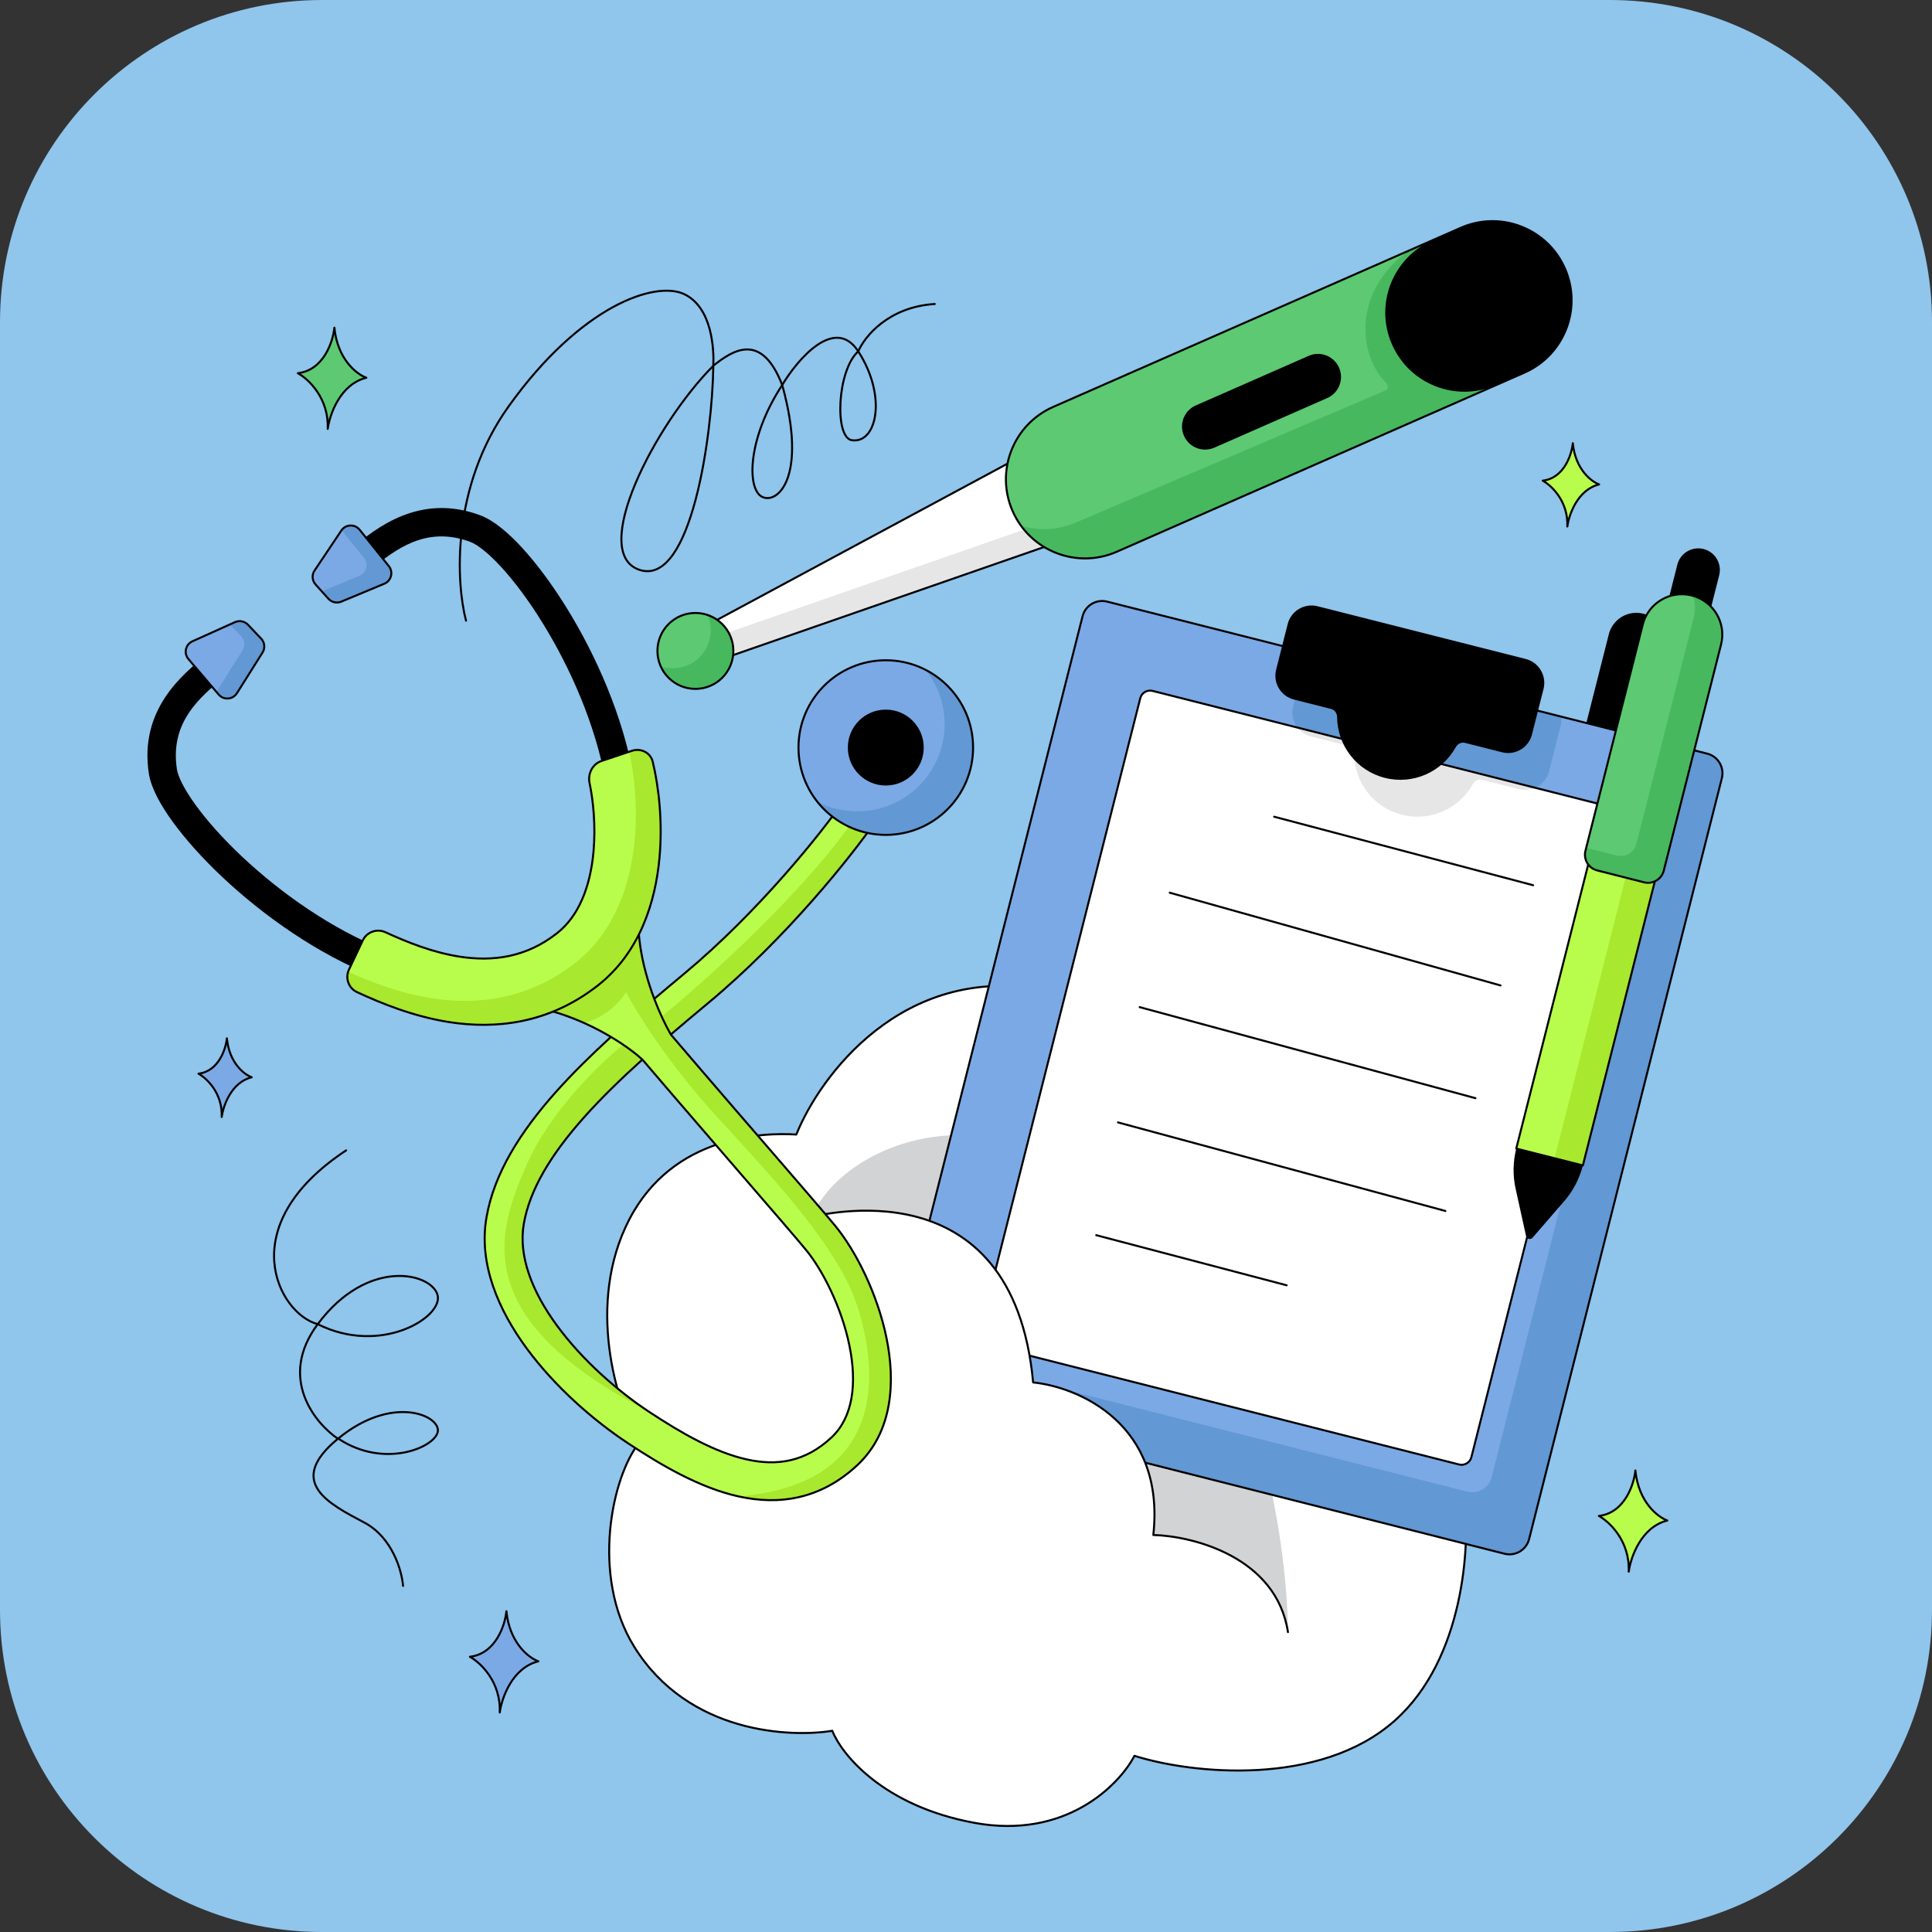 <svg width="48" height="48" viewBox="0 0 48 48" fill="none" xmlns="http://www.w3.org/2000/svg">
<rect x="0" y="0" width="48" height="48" fill="#333333" stroke="none"/>
<path d="M40 0H8C3.582 0 0 3.582 0 8V40C0 44.418 3.582 48 8 48H40C44.418 48 48 44.418 48 40V8C48 3.582 44.418 0 40 0Z" fill="#90C5EC"/>
<path d="M34.647 42.753C36.387 41.212 36.52 38.361 36.387 37.284C34.324 33.308 29.333 25.2 25.873 24.583C22.413 23.967 20.372 26.729 19.784 28.187C18.98 28.138 16.727 28.187 15.633 30.3C14.558 32.377 15.302 34.865 15.882 35.843C15.21 36.671 14.664 39.149 15.757 40.913C17.106 43.09 19.668 43.167 20.678 43.001C20.91 43.589 21.941 44.87 24.208 45.288C26.475 45.705 27.804 44.352 28.185 43.623C29.626 44.078 32.794 44.394 34.647 42.753Z" fill="white"/>
<path d="M34.647 42.753C36.387 41.212 36.52 38.361 36.387 37.284C34.324 33.308 29.333 25.2 25.873 24.583C22.413 23.967 20.372 26.729 19.784 28.187C18.98 28.138 16.727 28.187 15.633 30.3C14.558 32.377 15.302 34.865 15.882 35.843C15.21 36.671 14.664 39.149 15.757 40.913C17.106 43.09 19.668 43.167 20.678 43.001C20.91 43.589 21.941 44.87 24.208 45.288C26.475 45.705 27.804 44.352 28.185 43.623C29.626 44.078 32.794 44.394 34.647 42.753Z" stroke="black" stroke-width="0.05" stroke-linecap="round" stroke-linejoin="round"/>
<path d="M25.668 34.346C25.16 28.862 20.291 30.238 20.185 30.217C20.817 28.592 24.549 26.639 28.254 30.217C31.218 33.08 31.985 38.298 31.999 40.549C31.711 38.686 29.649 38.164 28.654 38.136C28.958 35.375 26.79 34.459 25.668 34.346Z" fill="#D1D3D4"/>
<path d="M26.896 15.311C26.964 15.042 27.237 14.879 27.506 14.947L42.415 18.724C42.684 18.792 42.847 19.066 42.779 19.334L37.99 38.239C37.922 38.508 37.648 38.67 37.38 38.602L22.471 34.825C22.202 34.757 22.039 34.484 22.107 34.215L26.896 15.311Z" fill="#7BA9E5"/>
<path d="M37.99 38.239L42.779 19.334C42.847 19.066 42.684 18.792 42.415 18.724L41.663 18.534L37.062 36.695C36.994 36.964 36.721 37.127 36.452 37.059L22.295 33.473L22.107 34.215C22.039 34.484 22.202 34.757 22.471 34.826L37.38 38.602C37.648 38.67 37.922 38.508 37.99 38.239Z" fill="#6298D3"/>
<path d="M38.485 19.164L38.772 18.031C38.791 17.955 38.795 17.878 38.786 17.805L32.51 16.215C32.467 16.275 32.434 16.345 32.415 16.421L32.128 17.554C32.045 17.881 32.243 18.214 32.571 18.297L33.493 18.53C33.583 18.553 33.642 18.639 33.643 18.732C33.648 19.429 34.121 20.063 34.829 20.242C35.537 20.422 36.255 20.09 36.592 19.479C36.637 19.397 36.729 19.35 36.819 19.373L37.742 19.607C38.069 19.69 38.402 19.491 38.485 19.164Z" fill="#6298D3"/>
<path d="M42.415 18.724L27.506 14.947C27.237 14.879 26.964 15.042 26.896 15.311L22.107 34.215C22.039 34.484 22.202 34.757 22.471 34.825L37.379 38.602C37.648 38.67 37.922 38.508 37.99 38.239L42.779 19.334C42.847 19.066 42.684 18.792 42.415 18.724Z" stroke="black" stroke-width="0.05" stroke-linecap="round" stroke-linejoin="round"/>
<path d="M39.412 17.963L40.32 18.193L41.052 15.304L40.826 15.247C40.449 15.152 40.067 15.38 39.971 15.756L39.412 17.963Z" fill="black"/>
<path d="M40.367 20.136L28.635 17.165C28.501 17.131 28.364 17.212 28.33 17.346L24.337 33.108C24.303 33.243 24.384 33.379 24.519 33.413L36.251 36.385C36.385 36.419 36.522 36.338 36.556 36.203L40.548 20.442C40.583 20.307 40.501 20.17 40.367 20.136Z" fill="white"/>
<path d="M34.829 20.242C35.537 20.422 36.255 20.09 36.592 19.479C36.636 19.397 36.729 19.35 36.819 19.373L37.742 19.607C37.88 19.642 38.02 19.627 38.141 19.572L32.236 18.076C32.316 18.182 32.432 18.262 32.57 18.297L33.493 18.53C33.583 18.553 33.642 18.639 33.643 18.732C33.648 19.429 34.121 20.063 34.829 20.242Z" fill="#E6E6E6"/>
<path d="M40.367 20.136L28.635 17.165C28.501 17.131 28.364 17.212 28.33 17.346L24.337 33.108C24.303 33.243 24.384 33.379 24.519 33.413L36.251 36.385C36.385 36.419 36.522 36.338 36.556 36.203L40.548 20.442C40.583 20.307 40.501 20.17 40.367 20.136Z" stroke="black" stroke-width="0.05" stroke-linecap="round" stroke-linejoin="round"/>
<path d="M41.377 15.198L42.417 15.461L42.713 14.292C42.785 14.005 42.612 13.713 42.325 13.64C42.038 13.568 41.746 13.741 41.673 14.028L41.377 15.198Z" fill="black"/>
<path d="M41.167 21.687L39.512 21.268L37.671 28.536L39.326 28.955L41.167 21.687Z" fill="#B9FD4C"/>
<path d="M41.167 21.687L39.326 28.955L38.623 28.777L40.462 21.508L41.167 21.687Z" fill="#A8E82E"/>
<path d="M41.167 21.687L39.512 21.268L37.671 28.536L39.326 28.955L41.167 21.687Z" stroke="black" stroke-width="0.05" stroke-linecap="round" stroke-linejoin="round"/>
<path d="M38.077 30.75L38.865 29.84C39.085 29.585 39.243 29.282 39.326 28.955L37.671 28.536C37.588 28.863 37.583 29.204 37.655 29.533L37.914 30.708C37.931 30.784 38.027 30.808 38.077 30.75Z" fill="black"/>
<path d="M37.906 16.372L32.735 15.062C32.407 14.979 32.075 15.177 31.992 15.505L31.705 16.637C31.622 16.965 31.82 17.297 32.147 17.38L33.07 17.614C33.16 17.637 33.219 17.722 33.22 17.815C33.225 18.513 33.698 19.147 34.406 19.326C35.114 19.505 35.832 19.173 36.169 18.562C36.214 18.481 36.306 18.434 36.396 18.456L37.319 18.69C37.646 18.773 37.979 18.575 38.062 18.247L38.349 17.115C38.431 16.788 38.233 16.455 37.906 16.372Z" fill="black"/>
<path d="M40.813 15.52C40.949 14.983 41.495 14.658 42.032 14.794C42.57 14.93 42.895 15.476 42.759 16.013L41.336 21.63C41.282 21.845 41.063 21.975 40.848 21.921L39.681 21.625C39.466 21.571 39.336 21.352 39.39 21.137L40.813 15.52Z" fill="#5DC973"/>
<path d="M41.336 21.63L42.759 16.013C42.892 15.487 42.583 14.952 42.065 14.803C42.119 14.973 42.127 15.161 42.08 15.348L40.657 20.964C40.602 21.179 40.384 21.31 40.169 21.255L39.409 21.063L39.39 21.137C39.336 21.352 39.466 21.571 39.681 21.625L40.848 21.921C41.063 21.975 41.282 21.845 41.336 21.63Z" fill="#47B85E"/>
<path d="M40.813 15.52C40.949 14.983 41.495 14.658 42.032 14.794C42.57 14.93 42.895 15.476 42.759 16.013L41.336 21.63C41.282 21.845 41.063 21.975 40.848 21.921L39.681 21.625C39.466 21.571 39.336 21.352 39.39 21.137L40.813 15.52Z" stroke="black" stroke-width="0.05" stroke-linecap="round" stroke-linejoin="round"/>
<path d="M31.656 20.291L38.089 21.993M29.062 22.179L37.28 24.483M28.315 25.022L36.657 27.284M27.776 27.886L35.91 30.086M27.236 30.688L31.967 31.933" stroke="black" stroke-width="0.05" stroke-linecap="round" stroke-linejoin="round"/>
<path d="M25.668 34.346C25.16 28.862 20.29 30.239 20.185 30.217C17.513 36.886 26.947 39.884 31.998 40.549C31.71 38.686 29.648 38.164 28.653 38.136C28.958 35.375 26.79 34.459 25.668 34.346Z" fill="white"/>
<path d="M20.185 30.217C20.291 30.239 25.16 28.862 25.668 34.346C26.79 34.459 28.958 35.375 28.654 38.136C29.649 38.164 31.711 38.686 31.999 40.549" stroke="black" stroke-width="0.05" stroke-linecap="round" stroke-linejoin="round"/>
<path d="M11.578 15.42C11.332 14.484 11.198 12.11 12.634 10.1C14.43 7.587 16.292 6.96 17.01 7.313C17.696 7.651 17.741 8.684 17.722 9.087M17.722 9.087C17.702 10.793 17.176 14.565 15.898 14.161C14.62 13.756 16.261 10.556 17.722 9.087ZM17.722 9.087C18.204 8.702 18.916 8.232 19.434 9.565M19.434 9.565C20.073 11.873 19.308 12.544 18.928 12.34C18.548 12.136 18.576 10.873 19.434 9.565ZM19.434 9.565C19.823 8.915 20.747 7.839 21.323 8.73M21.323 8.73C22.044 9.844 21.785 11.029 21.164 10.937C20.726 10.872 20.797 9.194 21.323 8.73ZM21.323 8.73C21.477 8.366 22.073 7.623 23.224 7.553" stroke="black" stroke-width="0.05" stroke-linecap="round" stroke-linejoin="round"/>
<path d="M26.258 13.48L25.326 11.361L17.523 15.558L17.889 16.389L26.258 13.48Z" fill="white"/>
<path d="M26.258 13.48L17.889 16.389L17.658 15.865L25.765 13.047L26.258 13.48Z" fill="#E6E6E6"/>
<path d="M26.258 13.48L25.326 11.361L17.523 15.558L17.889 16.389L26.258 13.48Z" stroke="black" stroke-width="0.05" stroke-linecap="round" stroke-linejoin="round"/>
<path d="M36.29 5.661L26.167 10.109C25.173 10.546 24.722 11.705 25.158 12.698L25.158 12.698C25.595 13.692 26.754 14.144 27.748 13.707L37.871 9.259C38.864 8.822 39.316 7.663 38.879 6.669C38.443 5.676 37.283 5.224 36.29 5.661Z" fill="#5DC973"/>
<path d="M27.748 13.707L37.871 9.259C38.864 8.822 39.316 7.663 38.879 6.669C38.639 6.121 38.178 5.738 37.646 5.578C37.214 5.448 36.735 5.465 36.29 5.661L34.996 6.23C33.576 7.26 33.759 8.854 34.445 9.52C34.501 9.574 34.489 9.672 34.417 9.703L26.717 12.988C26.272 13.178 25.795 13.192 25.366 13.061C25.896 13.795 26.885 14.086 27.748 13.707Z" fill="#47B85E"/>
<path d="M26.167 10.109L36.29 5.661C37.283 5.224 38.443 5.676 38.879 6.669L38.879 6.669C39.316 7.663 38.864 8.822 37.871 9.259L27.748 13.707C26.754 14.144 25.595 13.692 25.158 12.698L25.158 12.698C24.722 11.705 25.173 10.546 26.167 10.109Z" stroke="black" stroke-width="0.05" stroke-linecap="round" stroke-linejoin="round"/>
<path d="M36.29 5.661L35.592 5.968C34.598 6.404 34.146 7.564 34.583 8.557L34.583 8.557C35.02 9.551 36.179 10.002 37.172 9.566L37.871 9.259C38.864 8.822 39.316 7.663 38.879 6.669L38.879 6.669C38.443 5.676 37.283 5.224 36.29 5.661Z" fill="black"/>
<path d="M32.513 8.841L29.709 10.073C29.419 10.2 29.288 10.538 29.415 10.828L29.415 10.828C29.543 11.118 29.881 11.249 30.17 11.122L32.974 9.89C33.264 9.763 33.396 9.425 33.269 9.135L33.269 9.135C33.141 8.845 32.803 8.713 32.513 8.841Z" fill="black"/>
<path d="M17.277 17.115C17.798 17.115 18.22 16.693 18.22 16.172C18.22 15.651 17.798 15.229 17.277 15.229C16.756 15.229 16.334 15.651 16.334 16.172C16.334 16.693 16.756 17.115 17.277 17.115Z" fill="#5DC973"/>
<path d="M17.277 17.115C17.798 17.115 18.22 16.693 18.22 16.172C18.22 15.756 17.951 15.403 17.577 15.277C17.629 15.395 17.658 15.524 17.658 15.661C17.658 16.182 17.236 16.604 16.715 16.604C16.61 16.604 16.509 16.587 16.415 16.556C16.562 16.885 16.892 17.115 17.277 17.115Z" fill="#47B85E"/>
<path d="M17.277 17.115C17.798 17.115 18.22 16.693 18.22 16.172C18.22 15.651 17.798 15.229 17.277 15.229C16.756 15.229 16.334 15.651 16.334 16.172C16.334 16.693 16.756 17.115 17.277 17.115Z" stroke="black" stroke-width="0.05" stroke-linecap="round" stroke-linejoin="round"/>
<path d="M38.329 11.942C38.859 11.88 39.048 11.296 39.076 11.012C39.14 11.666 39.538 11.966 39.73 12.035C39.194 12.167 38.98 12.787 38.94 13.081C38.966 12.452 38.544 12.06 38.329 11.942Z" fill="#B9FD4C" stroke="black" stroke-width="0.05" stroke-linecap="round" stroke-linejoin="round"/>
<path d="M7.4 9.272C8.043 9.196 8.273 8.487 8.308 8.141C8.385 8.936 8.87 9.302 9.102 9.385C8.451 9.545 8.191 10.299 8.142 10.656C8.174 9.892 7.661 9.415 7.4 9.272Z" fill="#5DC973" stroke="black" stroke-width="0.05" stroke-linecap="round" stroke-linejoin="round"/>
<path d="M11.674 41.162C12.317 41.086 12.547 40.376 12.582 40.031C12.659 40.826 13.143 41.191 13.376 41.275C12.725 41.435 12.465 42.189 12.416 42.546C12.448 41.782 11.934 41.305 11.674 41.162Z" fill="#7BA9E5" stroke="black" stroke-width="0.05" stroke-linecap="round" stroke-linejoin="round"/>
<path d="M4.931 26.675C5.431 26.616 5.61 26.065 5.637 25.797C5.696 26.415 6.073 26.699 6.254 26.764C5.748 26.888 5.546 27.474 5.508 27.751C5.533 27.157 5.133 26.787 4.931 26.675Z" fill="#7BA9E5" stroke="black" stroke-width="0.05" stroke-linecap="round" stroke-linejoin="round"/>
<path d="M39.723 37.663C40.367 37.587 40.596 36.878 40.631 36.533C40.708 37.328 41.193 37.693 41.425 37.777C40.774 37.937 40.514 38.691 40.465 39.048C40.497 38.283 39.983 37.806 39.723 37.663Z" fill="#B9FD4C" stroke="black" stroke-width="0.05" stroke-linecap="round" stroke-linejoin="round"/>
<path d="M10.014 39.402C9.985 39.032 9.752 38.2 9.052 37.828C8.179 37.364 7.086 36.824 8.395 35.746M8.395 35.746L8.403 35.74M8.395 35.746C7.815 35.35 6.904 34.225 7.894 32.898M8.403 35.74C9.724 34.657 10.898 35.148 10.879 35.545C10.86 35.941 9.56 36.515 8.403 35.74ZM7.894 32.898C9.132 31.238 10.716 31.62 10.87 32.171C11.024 32.721 9.462 33.687 7.894 32.898ZM7.894 32.898C6.93 32.648 5.745 30.466 8.599 28.581" stroke="black" stroke-width="0.05" stroke-linecap="round" stroke-linejoin="round"/>
<path d="M16.666 25.703C17.191 26.318 17.753 26.97 18.289 27.592C18.562 27.908 18.828 28.216 19.081 28.508C19.866 29.417 20.51 30.162 20.754 30.459C21.264 31.081 21.799 32.144 22.023 33.233C22.245 34.307 22.193 35.565 21.301 36.4C20.384 37.257 19.35 37.4 18.349 37.178C17.381 36.963 16.432 36.405 15.607 35.86C14.749 35.294 13.791 34.459 13.085 33.5C12.387 32.55 11.884 31.403 12.087 30.243C12.279 29.14 12.935 28.116 13.802 27.14L14.505 27.766C13.684 28.689 13.162 29.555 13.014 30.404C12.876 31.196 13.209 32.08 13.844 32.942C14.471 33.795 15.341 34.557 16.125 35.075C16.942 35.615 17.767 36.085 18.553 36.259C19.307 36.427 20.008 36.321 20.658 35.713C21.188 35.217 21.3 34.385 21.102 33.423C20.907 32.475 20.436 31.554 20.027 31.056C19.791 30.769 19.162 30.04 18.38 29.137C18.126 28.842 17.855 28.529 17.577 28.207C17.044 27.59 16.485 26.94 15.96 26.324C15.789 26.169 15.52 25.966 15.179 25.762C14.445 25.325 13.372 24.887 12.204 24.922C13.016 24.599 14.903 23.575 15.96 22.064C15.713 22.96 15.955 24.021 16.255 24.816C16.394 25.182 16.545 25.492 16.666 25.703Z" fill="#B9FD4C"/>
<path d="M16.991 24.198C18.858 22.645 20.424 20.672 20.964 19.892L21.738 20.427C21.163 21.258 19.542 23.3 17.592 24.922C17.274 25.186 16.965 25.446 16.666 25.702C16.545 25.492 16.394 25.182 16.255 24.816C16.496 24.61 16.742 24.405 16.991 24.198Z" fill="#B9FD4C"/>
<path d="M15.96 26.324C15.419 26.812 14.928 27.291 14.505 27.766L13.803 27.14C14.212 26.681 14.677 26.222 15.179 25.762C15.52 25.966 15.789 26.169 15.96 26.324Z" fill="#B9FD4C"/>
<path d="M16.666 25.703C17.191 26.318 17.753 26.97 18.289 27.592C18.562 27.908 18.829 28.216 19.081 28.508C19.866 29.417 20.51 30.162 20.754 30.459C21.264 31.081 21.799 32.144 22.023 33.233C22.245 34.307 22.193 35.565 21.301 36.4C20.384 37.257 19.349 37.4 18.349 37.178C22.193 36.856 21.759 33.873 21.301 32.453C20.842 31.034 19.356 29.427 17.831 27.766C16.61 26.437 15.804 25.135 15.554 24.65C15.229 25.161 14.72 25.372 14.505 25.413C13.851 25.121 13.053 24.896 12.204 24.922C13.016 24.599 14.903 23.575 15.96 22.064C15.713 22.96 15.955 24.021 16.255 24.816C16.315 24.974 16.377 25.122 16.438 25.256C17.561 24.342 20.116 22.044 21.351 20.159L21.738 20.427C21.163 21.258 19.543 23.301 17.592 24.922C17.274 25.186 16.965 25.446 16.666 25.703Z" fill="#A8E82E"/>
<path d="M14.505 27.766C13.684 28.689 13.162 29.555 13.014 30.404C12.875 31.196 13.209 32.08 13.844 32.942C14.471 33.795 15.341 34.557 16.125 35.075C11.593 32.745 12.36 30.593 13.085 28.937C13.665 27.612 14.925 26.397 15.483 25.956C15.682 26.091 15.843 26.218 15.96 26.324C15.419 26.812 14.928 27.291 14.505 27.766Z" fill="#A8E82E"/>
<path d="M16.666 25.702C16.965 25.446 17.274 25.186 17.592 24.922C19.543 23.3 21.163 21.258 21.738 20.427L20.964 19.892C20.424 20.672 18.858 22.645 16.991 24.198C16.742 24.405 16.496 24.61 16.255 24.816M16.666 25.702C17.191 26.318 17.753 26.97 18.289 27.592C18.562 27.908 18.828 28.216 19.081 28.508C19.866 29.417 20.51 30.162 20.754 30.459C21.264 31.081 21.799 32.143 22.023 33.233C22.245 34.307 22.193 35.565 21.301 36.4C20.384 37.257 19.35 37.4 18.349 37.178C17.381 36.963 16.432 36.405 15.607 35.86C14.749 35.294 13.791 34.459 13.085 33.5C12.387 32.55 11.884 31.403 12.087 30.243C12.279 29.14 12.935 28.116 13.802 27.14C14.211 26.681 14.677 26.222 15.179 25.762M16.666 25.702C16.545 25.492 16.394 25.182 16.255 24.816M16.255 24.816C15.955 24.021 15.713 22.96 15.96 22.064C14.903 23.575 13.016 24.599 12.204 24.922C13.372 24.887 14.445 25.325 15.179 25.762M15.179 25.762C15.52 25.966 15.789 26.169 15.96 26.324M15.96 26.324C15.419 26.812 14.928 27.291 14.505 27.766C13.684 28.689 13.162 29.555 13.014 30.404C12.876 31.196 13.209 32.08 13.844 32.942C14.471 33.795 15.341 34.557 16.125 35.075C16.942 35.615 17.767 36.084 18.553 36.259C19.307 36.427 20.007 36.321 20.658 35.713C21.188 35.217 21.3 34.385 21.102 33.423C20.907 32.475 20.436 31.554 20.027 31.056C19.791 30.769 19.162 30.04 18.38 29.137C18.126 28.842 17.855 28.529 17.577 28.206C17.044 27.59 16.485 26.94 15.96 26.324Z" stroke="black" stroke-width="0.05" stroke-linecap="round" stroke-linejoin="round"/>
<path d="M22.007 20.742C23.205 20.742 24.176 19.771 24.176 18.573C24.176 17.375 23.205 16.404 22.007 16.404C20.809 16.404 19.838 17.375 19.838 18.573C19.838 19.771 20.809 20.742 22.007 20.742Z" fill="#7BA9E5"/>
<path d="M22.007 20.742C23.205 20.742 24.176 19.771 24.176 18.573C24.176 17.734 23.699 17.006 23.002 16.646C23.294 17.015 23.469 17.483 23.469 17.991C23.469 19.188 22.498 20.159 21.3 20.159C20.942 20.159 20.603 20.072 20.305 19.918C20.703 20.42 21.317 20.742 22.007 20.742Z" fill="#6298D3"/>
<path d="M22.007 19.516C22.528 19.516 22.95 19.094 22.95 18.573C22.95 18.052 22.528 17.63 22.007 17.63C21.486 17.63 21.064 18.052 21.064 18.573C21.064 19.094 21.486 19.516 22.007 19.516Z" fill="black"/>
<path d="M22.007 20.742C23.205 20.742 24.176 19.771 24.176 18.573C24.176 17.375 23.205 16.404 22.007 16.404C20.809 16.404 19.838 17.375 19.838 18.573C19.838 19.771 20.809 20.742 22.007 20.742Z" stroke="black" stroke-width="0.05" stroke-linecap="round" stroke-linejoin="round"/>
<path fill-rule="evenodd" clip-rule="evenodd" d="M9.209 14.149C9.155 14.193 9.102 14.236 9.05 14.276L8.614 13.722C8.659 13.686 8.709 13.645 8.763 13.6C9.344 13.125 10.425 12.241 11.931 12.802C12.262 12.925 12.627 13.233 12.978 13.616C13.339 14.011 13.722 14.525 14.086 15.114C14.812 16.292 15.481 17.801 15.745 19.312L15.05 19.433C14.805 18.032 14.178 16.607 13.485 15.485C13.14 14.925 12.783 14.448 12.457 14.093C12.121 13.726 11.851 13.525 11.684 13.463C10.575 13.05 9.811 13.664 9.209 14.149Z" fill="black"/>
<path fill-rule="evenodd" clip-rule="evenodd" d="M5.565 16.827C5.619 16.783 5.671 16.739 5.721 16.697L5.265 16.158C5.221 16.196 5.171 16.236 5.117 16.281C4.534 16.755 3.451 17.636 3.699 19.224C3.754 19.573 3.982 19.992 4.287 20.412C4.601 20.846 5.028 21.324 5.533 21.799C6.541 22.746 7.885 23.704 9.313 24.265L9.571 23.608C8.247 23.088 6.977 22.188 6.016 21.285C5.537 20.834 5.142 20.389 4.859 19.998C4.567 19.596 4.424 19.291 4.396 19.115C4.214 17.945 4.969 17.32 5.565 16.827Z" fill="black"/>
<path d="M8.935 13.162L9.66 14.065C9.778 14.211 9.722 14.43 9.549 14.502L8.478 14.948C8.368 14.994 8.24 14.965 8.16 14.876L7.84 14.521C7.754 14.425 7.743 14.282 7.815 14.175L8.48 13.182C8.586 13.023 8.816 13.013 8.935 13.162Z" fill="#7BA9E5"/>
<path d="M8.935 13.162L9.66 14.065C9.778 14.211 9.723 14.43 9.549 14.502L8.478 14.948C8.368 14.994 8.24 14.966 8.16 14.876L7.996 14.694L8.935 14.303C9.108 14.23 9.164 14.012 9.046 13.865L8.488 13.171C8.597 13.023 8.819 13.017 8.935 13.162Z" fill="#6298D3"/>
<path d="M5.432 17.255L4.681 16.373C4.56 16.23 4.609 16.01 4.781 15.933L5.838 15.457C5.947 15.408 6.076 15.433 6.159 15.52L6.488 15.866C6.577 15.96 6.592 16.102 6.523 16.211L5.886 17.223C5.784 17.384 5.555 17.4 5.432 17.255Z" fill="#7BA9E5"/>
<path d="M6.523 16.211L5.885 17.223C5.784 17.384 5.555 17.4 5.432 17.255L5.375 17.189C5.381 17.182 5.385 17.175 5.39 17.168L6.027 16.157C6.096 16.047 6.082 15.905 5.993 15.812L5.71 15.514L5.838 15.457C5.947 15.408 6.076 15.433 6.158 15.52L6.488 15.866C6.577 15.96 6.591 16.102 6.523 16.211Z" fill="#6298D3"/>
<path d="M8.935 13.162L9.66 14.065C9.778 14.211 9.722 14.43 9.549 14.502L8.478 14.948C8.368 14.994 8.24 14.965 8.16 14.876L7.84 14.521C7.754 14.425 7.743 14.282 7.815 14.175L8.48 13.182C8.586 13.023 8.816 13.013 8.935 13.162Z" stroke="black" stroke-width="0.05" stroke-linecap="round" stroke-linejoin="round"/>
<path d="M5.432 17.255L4.681 16.373C4.56 16.23 4.609 16.01 4.781 15.933L5.838 15.457C5.947 15.408 6.076 15.433 6.159 15.52L6.488 15.866C6.577 15.96 6.592 16.102 6.523 16.211L5.886 17.223C5.784 17.384 5.555 17.4 5.432 17.255Z" stroke="black" stroke-width="0.05" stroke-linecap="round" stroke-linejoin="round"/>
<path d="M14.745 21.167C14.803 20.53 14.742 19.906 14.647 19.452C14.6 19.223 14.72 18.983 14.941 18.908L15.7 18.654C15.921 18.579 16.162 18.698 16.217 18.926C16.371 19.566 16.466 20.435 16.384 21.319C16.285 22.4 15.902 23.663 14.849 24.487C13.627 25.442 12.302 25.571 11.162 25.394C10.267 25.254 9.459 24.922 8.87 24.649C8.659 24.552 8.571 24.299 8.67 24.089L9.012 23.366C9.112 23.153 9.366 23.064 9.579 23.162C10.113 23.408 10.743 23.662 11.415 23.767C12.23 23.894 13.061 23.794 13.835 23.189C14.378 22.765 14.665 22.035 14.745 21.167Z" fill="#B9FD4C"/>
<path d="M16.217 18.926C16.371 19.566 16.466 20.435 16.384 21.319C16.285 22.4 15.902 23.663 14.849 24.487C13.627 25.442 12.302 25.571 11.162 25.394C10.267 25.254 9.459 24.922 8.87 24.649C8.677 24.56 8.587 24.341 8.649 24.143C9.203 24.393 9.93 24.677 10.729 24.801C11.829 24.973 13.108 24.848 14.287 23.926C15.303 23.132 15.672 21.913 15.768 20.869C15.842 20.069 15.766 19.28 15.633 18.676L15.7 18.654C15.921 18.579 16.162 18.698 16.217 18.926Z" fill="#A8E82E"/>
<path d="M14.745 21.167C14.803 20.53 14.742 19.906 14.647 19.452C14.6 19.223 14.72 18.983 14.941 18.908L15.7 18.654C15.921 18.579 16.162 18.698 16.217 18.926C16.371 19.566 16.466 20.435 16.384 21.319C16.285 22.4 15.902 23.663 14.849 24.487C13.627 25.442 12.302 25.571 11.162 25.394C10.267 25.254 9.459 24.922 8.87 24.649C8.659 24.552 8.571 24.299 8.67 24.089L9.012 23.366C9.112 23.153 9.366 23.064 9.579 23.162C10.113 23.408 10.743 23.662 11.415 23.767C12.23 23.894 13.061 23.794 13.835 23.189C14.378 22.765 14.665 22.035 14.745 21.167Z" stroke="black" stroke-width="0.05" stroke-linecap="round" stroke-linejoin="round"/>
</svg>
